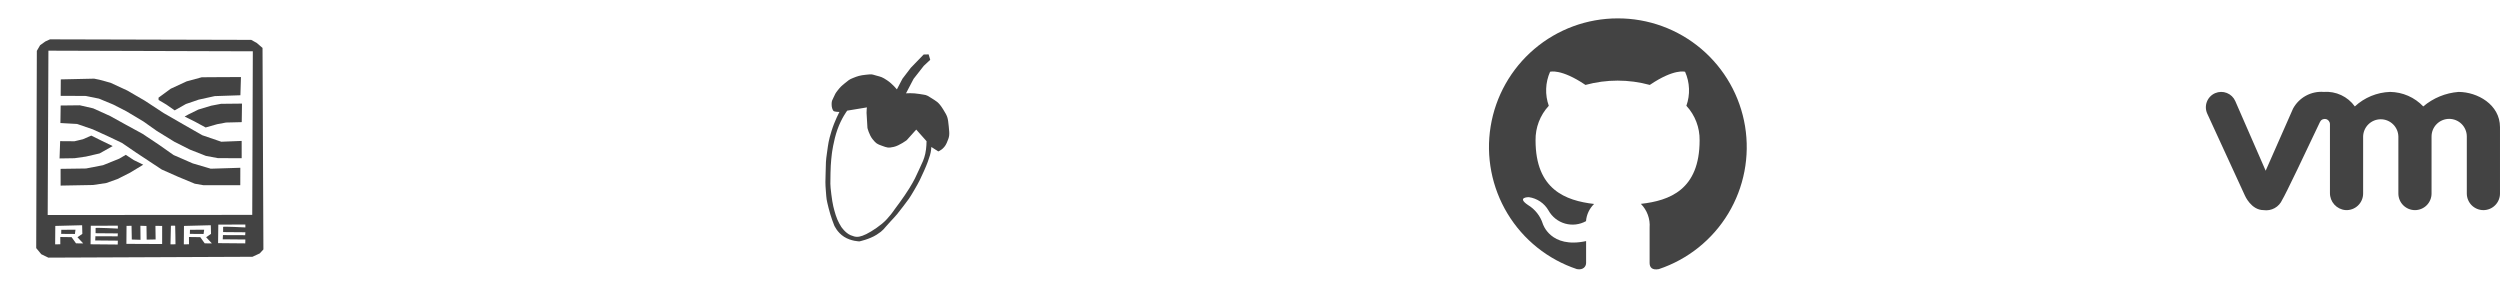 <svg width="408" height="48" viewBox="0 0 408 48" fill="none" xmlns="http://www.w3.org/2000/svg">
<path fill-rule="evenodd" clip-rule="evenodd" d="M6.011 8.304L6.544 7.381L7.401 6.766L8.16 6.42L40.998 6.507L41.893 7.002L42.845 7.821L42.987 40.707L42.39 41.355L41.198 41.907L7.891 42.046L6.737 41.489L5.91 40.489L6.011 8.304ZM7.783 35.091L41.166 35.068L41.261 8.372L7.902 8.27L7.783 35.091ZM14.778 39.867L19.212 39.906L19.233 39.275L15.538 39.241L15.575 38.553L19.203 38.568L19.233 38.092L15.6 38.062C15.6 38.062 15.591 37.304 15.6 37.213C15.61 37.122 19.237 37.304 19.237 37.304L19.227 36.828L14.815 36.845L14.778 39.867ZM35.59 39.679L40.025 39.719L40.046 39.087L36.35 39.054L36.387 38.366L40.016 38.381L40.045 37.905L36.412 37.875C36.412 37.875 36.403 37.117 36.413 37.025C36.422 36.934 40.049 37.117 40.049 37.117L40.04 36.64L35.628 36.658L35.59 39.679ZM20.651 36.861L20.628 39.798L26.46 39.825L26.464 36.873L25.367 36.858L25.398 39.079L23.936 39.107L23.906 36.879L22.912 36.845L22.934 39.135L21.509 39.09L21.468 36.852L20.651 36.861H20.651ZM27.893 36.844L27.823 39.879L28.64 39.866C28.64 39.866 28.611 36.896 28.588 36.848C28.564 36.801 27.893 36.844 27.893 36.844V36.844ZM9.025 36.871L8.999 39.881L9.842 39.862L9.84 38.679L11.685 38.703L12.406 39.715L13.578 39.724L12.642 38.718L13.439 38.168L13.402 36.757L9.025 36.871ZM30.025 36.871L29.999 39.881L30.842 39.862L30.84 38.679L32.685 38.703L33.406 39.715L34.578 39.724L33.642 38.718L34.439 38.168L34.402 36.757L30.025 36.871Z" fill="#434343"/>
<path fill-rule="evenodd" clip-rule="evenodd" d="M9.888 27.556L14.039 27.497L16.82 26.959L19.448 25.901L20.532 25.267L21.816 26.118L23.377 26.88L21.24 28.175L19.164 29.223L17.337 29.87L15.181 30.192L9.892 30.289L9.888 27.556ZM9.816 23.036L12.155 23.053L13.527 22.727L14.898 22.131L16.621 22.984L18.392 23.84L16.255 25.04L14.025 25.554L12.16 25.82L9.719 25.858L9.816 23.036Z" fill="#434343"/>
<path fill-rule="evenodd" clip-rule="evenodd" d="M9.859 20.079L12.583 20.231L15.134 21.107L17.686 22.269L19.914 23.332L22.199 24.894L24.389 26.341L26.407 27.672L29.081 28.857L31.785 29.98L33.214 30.228L39.213 30.227L39.221 27.381L34.403 27.533L31.462 26.668L28.33 25.303L25.871 23.574L23.241 21.826L20.545 20.356L17.971 18.933L15.209 17.684L13.032 17.184L9.9 17.219L9.859 20.079Z" fill="#434343"/>
<path fill-rule="evenodd" clip-rule="evenodd" d="M9.902 15.645L13.935 15.655L16.144 16.093L18.486 17.064L20.638 18.168L23.381 19.806L25.59 21.368L28.465 23.139L30.998 24.415L33.607 25.443L35.549 25.805L39.442 25.823L39.44 22.997L36.115 23.131L33.022 22.074L30.062 20.382L26.719 18.459L23.645 16.441L20.762 14.768L18.04 13.51L16.216 13.01L15.361 12.836L9.92 12.956L9.902 15.645Z" fill="#434343"/>
<path fill-rule="evenodd" clip-rule="evenodd" d="M39.451 19.934L39.494 16.907L36.074 16.943L34.479 17.247L32.383 17.876L30.749 18.676L30.134 19.018L31.845 19.872L33.559 20.805L35.444 20.267L36.892 19.997L39.451 19.934ZM39.233 15.546L39.324 12.574L35.595 12.592L32.924 12.61L30.463 13.277L27.869 14.476L25.87 15.941L25.884 16.318L27.141 17.061L28.512 18.013L30.34 16.975L32.416 16.264L35.044 15.685L39.233 15.546ZM10.004 37.501L9.984 38.168L12.224 38.185L12.319 37.493L10.004 37.501ZM31.003 37.501L30.984 38.168L33.224 38.185L33.319 37.493L31.003 37.501Z" fill="#434343"/>
<path fill-rule="evenodd" clip-rule="evenodd" d="M263.997 3C259.012 3.001 254.189 4.775 250.392 8.006C246.595 11.237 244.071 15.713 243.272 20.634C242.472 25.555 243.45 30.6 246.03 34.866C248.61 39.133 252.623 42.342 257.352 43.92C258.402 44.115 258.852 43.47 258.852 42.915V39.345C253.017 40.605 251.787 36.525 251.787 36.525C251.377 35.239 250.513 34.147 249.357 33.45C247.452 32.16 249.507 32.175 249.507 32.175C250.173 32.269 250.808 32.514 251.364 32.891C251.92 33.268 252.383 33.767 252.717 34.35C253.298 35.392 254.269 36.161 255.417 36.487C256.565 36.813 257.795 36.671 258.837 36.09C258.922 35.026 259.391 34.029 260.157 33.285C255.507 32.745 250.602 30.945 250.602 22.905C250.568 20.817 251.342 18.796 252.762 17.265C252.119 15.456 252.195 13.47 252.972 11.715C252.972 11.715 254.727 11.145 258.747 13.86C262.184 12.922 265.81 12.922 269.247 13.86C273.252 11.145 275.007 11.715 275.007 11.715C275.785 13.47 275.86 15.456 275.217 17.265C276.637 18.796 277.411 20.817 277.377 22.905C277.377 30.975 272.472 32.745 267.792 33.27C268.294 33.778 268.68 34.388 268.926 35.058C269.172 35.728 269.271 36.443 269.217 37.155V42.915C269.217 43.605 269.592 44.13 270.717 43.92C275.453 42.34 279.47 39.124 282.05 34.85C284.629 30.576 285.601 25.523 284.792 20.597C283.983 15.671 281.446 11.194 277.635 7.969C273.824 4.745 268.989 2.983 263.997 3Z" fill="#434343"/>
<g clip-path="url(#clip0_608_2993)">
<path d="M407.998 25.154V20.754C407.998 17.031 404.275 15.002 401.23 15.002C399.111 15.167 397.098 15.996 395.476 17.37C394.778 16.634 393.939 16.044 393.009 15.637C392.079 15.23 391.077 15.014 390.061 15C387.921 15.073 385.879 15.915 384.309 17.37C383.737 16.573 382.969 15.937 382.081 15.522C381.192 15.107 380.211 14.927 379.233 15C378.223 14.922 377.212 15.139 376.322 15.624C375.432 16.109 374.703 16.842 374.221 17.733L369.757 27.861L364.798 16.5C364.534 15.894 364.04 15.418 363.425 15.175C362.81 14.931 362.124 14.941 361.516 15.201C361.208 15.333 360.93 15.525 360.698 15.766C360.465 16.007 360.283 16.292 360.163 16.605C360.043 16.918 359.987 17.251 359.997 17.586C360.008 17.92 360.086 18.25 360.226 18.554L366.372 31.922C366.372 31.922 367.387 34.292 369.417 34.292C370.04 34.384 370.676 34.268 371.227 33.962C371.778 33.657 372.212 33.178 372.463 32.6C372.931 31.895 376.485 24.425 378.625 19.895C378.708 19.72 378.848 19.579 379.022 19.494C379.196 19.41 379.394 19.387 379.582 19.429C379.771 19.472 379.94 19.578 380.06 19.729C380.181 19.88 380.247 20.067 380.247 20.261V31.491C380.238 32.19 380.493 32.866 380.962 33.385C381.431 33.903 382.078 34.225 382.774 34.286C383.144 34.31 383.515 34.259 383.864 34.134C384.214 34.01 384.533 33.815 384.804 33.561C385.075 33.308 385.291 33.002 385.438 32.662C385.586 32.322 385.662 31.955 385.662 31.584V22.277C385.679 21.525 385.99 20.81 386.527 20.285C387.065 19.76 387.786 19.465 388.538 19.465C389.29 19.465 390.012 19.76 390.549 20.285C391.087 20.81 391.397 21.525 391.414 22.277V31.584C391.414 32.302 391.7 32.991 392.207 33.499C392.715 34.007 393.404 34.292 394.122 34.292C394.84 34.292 395.529 34.007 396.036 33.499C396.544 32.991 396.829 32.302 396.829 31.584V22.277C396.829 21.514 397.132 20.782 397.672 20.242C398.212 19.703 398.943 19.4 399.706 19.4C400.469 19.4 401.201 19.703 401.741 20.242C402.28 20.782 402.583 21.514 402.583 22.277V31.584C402.583 32.302 402.869 32.991 403.376 33.499C403.884 34.007 404.573 34.292 405.291 34.292C406.009 34.292 406.698 34.007 407.205 33.499C407.713 32.991 407.998 32.302 407.998 31.584V25.154Z" fill="#434343"/>
</g>
<path fill-rule="evenodd" clip-rule="evenodd" d="M136.996 18.27C136.996 18.27 136.136 18.27 136.001 18.081C135.865 17.893 135.709 17.521 135.72 16.973C135.73 16.425 135.824 16.369 136.045 15.881C136.265 15.393 136.343 15.207 136.741 14.711C137.14 14.215 137.295 14.047 137.91 13.557C138.525 13.069 138.555 12.988 139.255 12.711C139.955 12.435 140.305 12.299 141.365 12.193C142.425 12.086 142.204 12.117 143.009 12.335C143.815 12.553 143.954 12.556 144.8 13.122C145.645 13.687 146.374 14.586 146.374 14.586L147.278 12.854L148.64 11.068L150.741 8.896L151.553 8.877L151.814 9.756L150.75 10.758L149.095 12.871L147.859 15.23C147.859 15.23 148.978 15.144 150.073 15.34C151.168 15.536 151.06 15.401 151.916 15.956C152.771 16.511 153.139 16.587 153.916 17.836C154.692 19.085 154.681 19.184 154.84 20.658C154.998 22.133 154.951 22.273 154.506 23.327C154.06 24.382 153.127 24.71 153.127 24.71L151.995 23.986C151.995 23.986 151.966 24.706 151.775 25.328C151.584 25.949 151.345 26.688 150.788 27.921C150.232 29.154 150.063 29.562 149.205 31.023C148.346 32.484 148.355 32.425 147.412 33.666C146.469 34.908 146.377 35.025 145.263 36.215C144.149 37.403 144.249 37.553 143.067 38.304C141.886 39.054 140.255 39.394 140.255 39.394C140.255 39.394 138.898 39.374 137.754 38.645C136.61 37.916 136.136 36.769 136.136 36.769C136.136 36.769 135.579 35.402 135.219 33.927C134.859 32.452 134.894 32.601 134.785 31.232C134.675 29.864 134.7 29.624 134.747 28.024C134.794 26.424 134.749 26.42 134.971 24.885C135.192 23.35 135.198 23.034 135.705 21.379C136.212 19.724 136.996 18.27 136.996 18.27ZM138.263 18.058C138.263 18.058 137.329 19.281 136.671 21.131C136.013 22.98 135.759 25.095 135.759 25.095C135.759 25.095 135.561 26.522 135.538 28.25C135.515 29.977 135.457 29.98 135.672 31.71C135.887 33.44 136.075 34.07 136.39 35.106C136.706 36.142 137.288 37.016 137.288 37.016C137.288 37.016 137.943 38.017 138.828 38.389C139.713 38.761 140.082 38.691 140.756 38.472C141.43 38.252 142.786 37.466 143.934 36.524C145.081 35.583 146.004 34.166 146.004 34.166C146.004 34.166 147.483 32.223 148.378 30.768C149.272 29.314 149.426 28.907 149.997 27.674C150.568 26.442 150.793 26.018 151.003 25.098C151.213 24.179 151.213 23.04 151.213 23.04L149.527 21.148L147.98 22.873C147.98 22.873 146.797 23.759 145.869 23.971C144.941 24.183 144.76 24.087 143.945 23.794C143.131 23.501 142.992 23.435 142.417 22.729C141.841 22.023 141.567 20.878 141.567 20.878C141.567 20.878 141.433 18.853 141.422 18.411C141.41 17.968 141.482 17.526 141.482 17.526L138.263 18.058Z" fill="#434343"/>
<defs>
<clipPath id="clip0_608_2993">
<rect width="48" height="48" fill="white" transform="translate(360)"/>
</clipPath>
</defs>
</svg>

